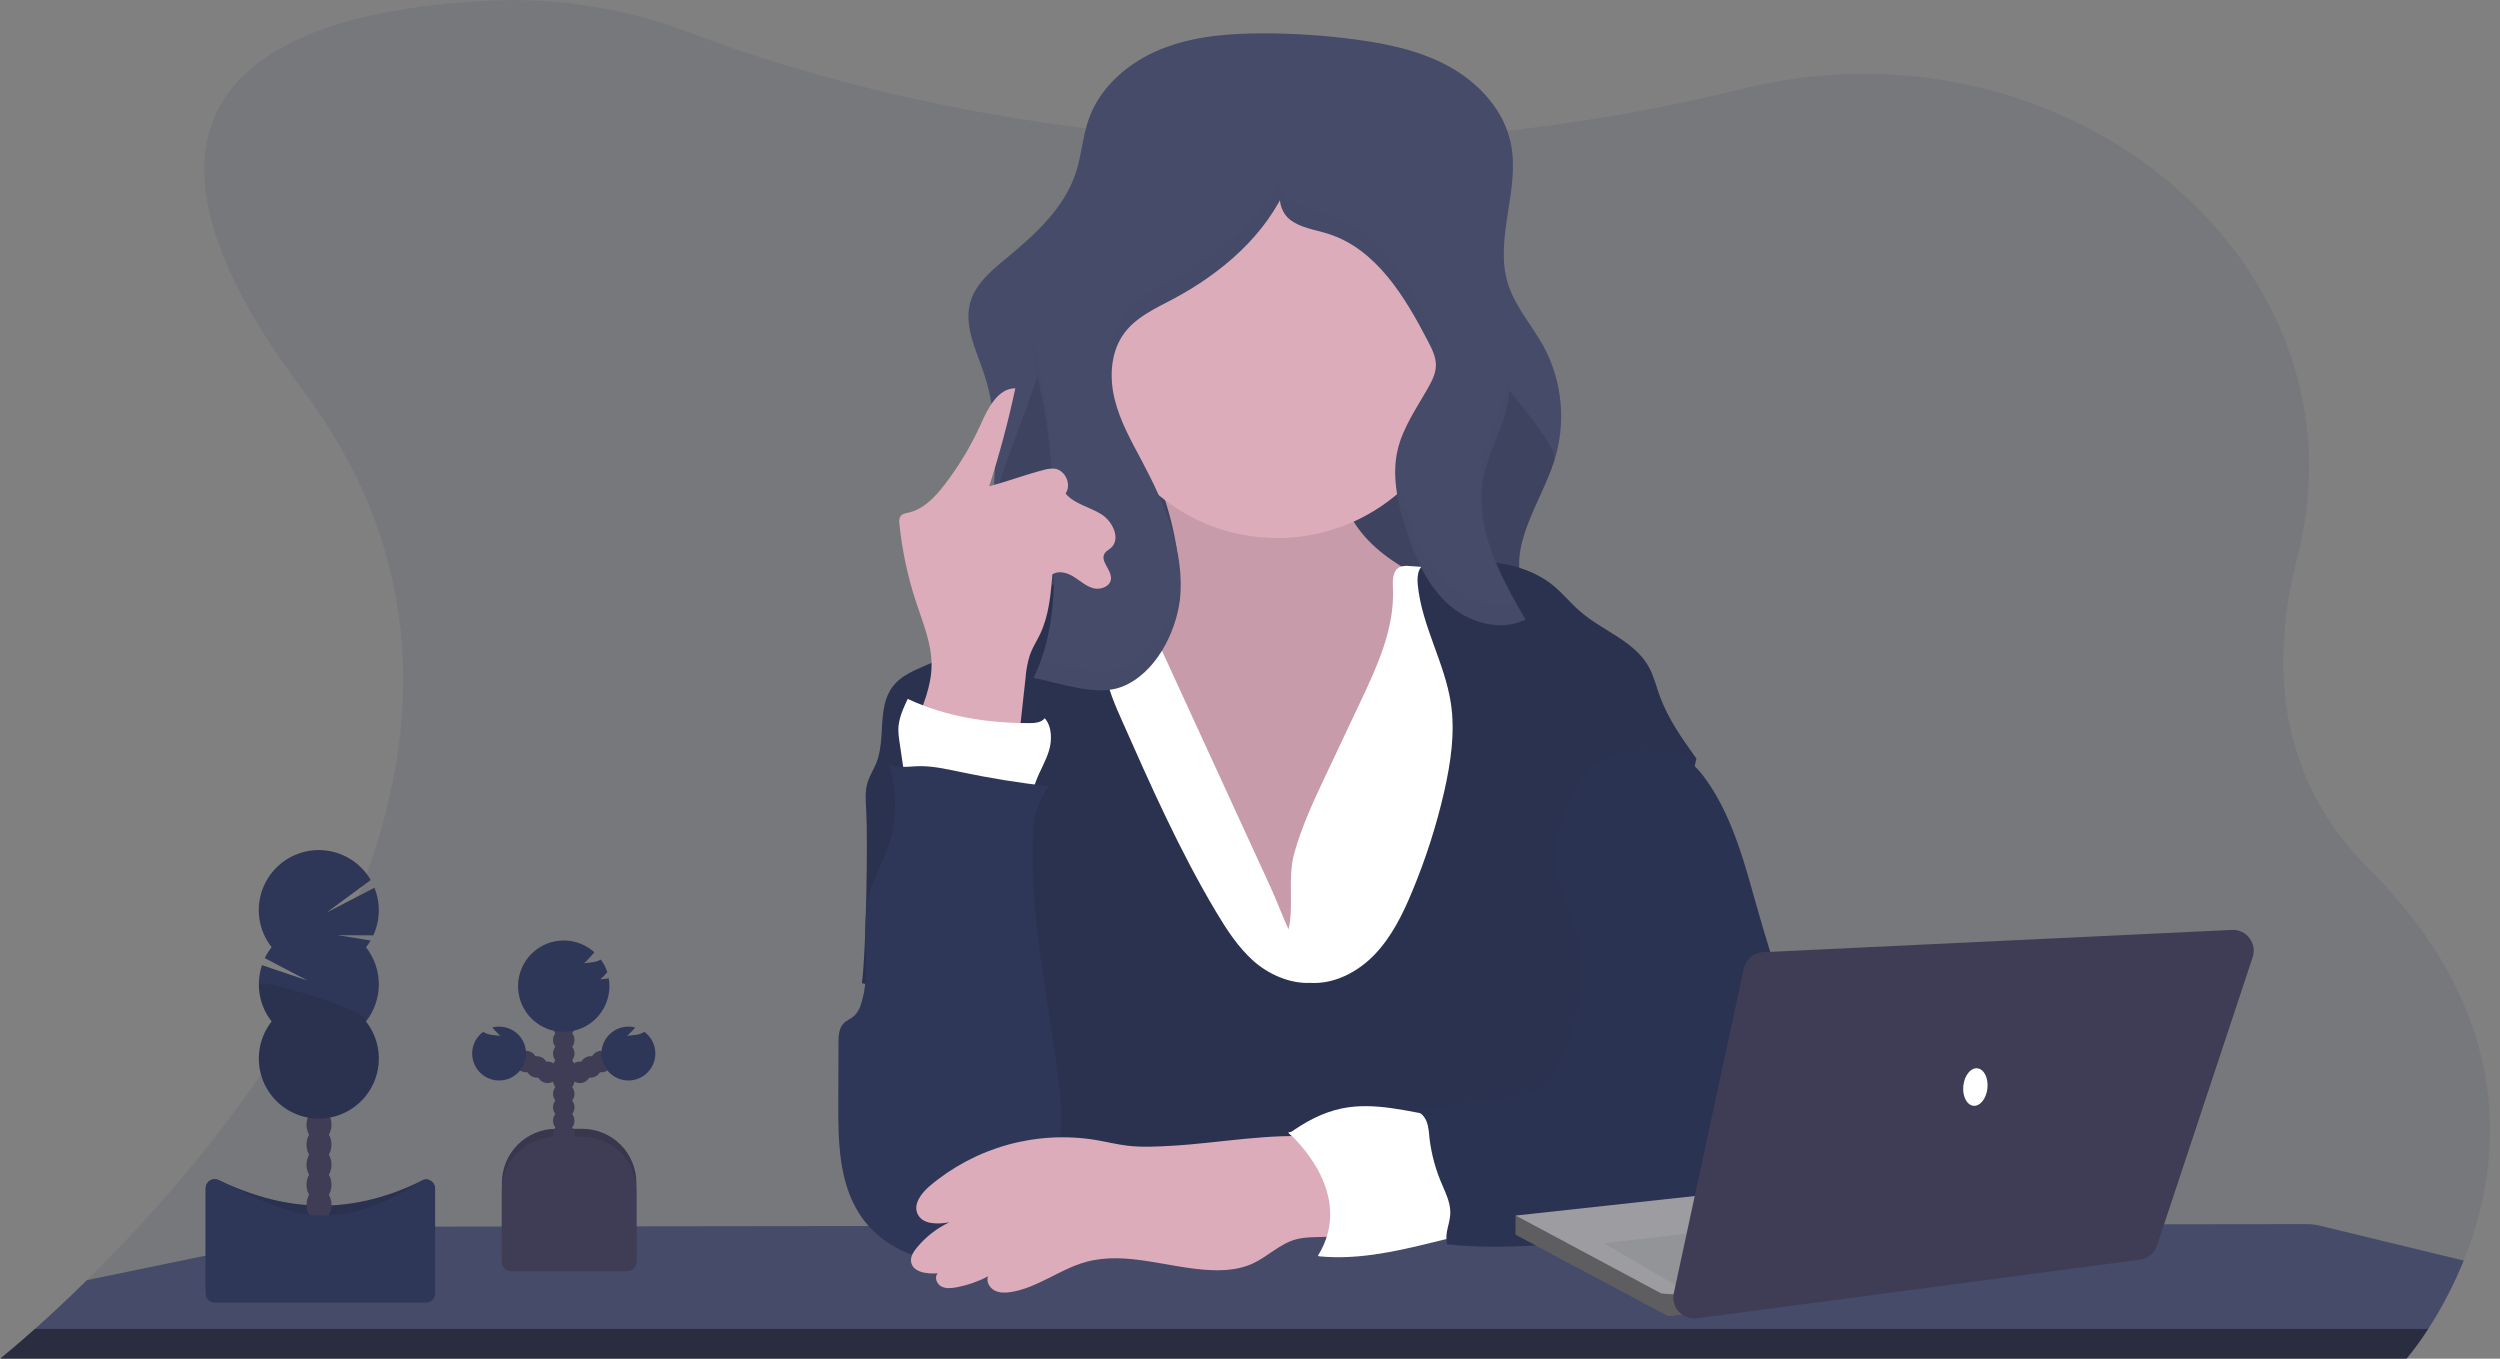 <svg width="230" height="125" viewBox="0 0 230 125" fill="none" xmlns="http://www.w3.org/2000/svg">
    <rect x="0" y="0" width="230" height="125" fill="#808080" stroke="none"/>
    <g clip-path="url(#clip0)">
        <path opacity="0.1" d="M226.659 115.978C225.77 118.172 224.675 120.277 223.39 122.265C222.787 123.213 222.126 124.122 221.41 124.988C221.403 124.997 221.396 125.005 221.388 125.012H0L0.03 124.988C0.229 124.833 1.398 123.887 3.217 122.265C4.522 121.104 6.159 119.594 7.998 117.777C23.036 102.986 51.923 67.975 27.865 35.903C5.5 6.088 29.58 0.677 45.465 0.046C51.568 -0.193 57.656 0.802 63.365 2.972C70.704 5.761 84.117 10.036 101.591 11.996C102.165 12.06 102.743 12.124 103.328 12.182C112.58 13.124 121.894 13.293 131.173 12.688V12.688C131.446 12.672 131.721 12.652 131.998 12.632C141.178 11.987 150.288 10.578 159.234 8.419C159.813 8.277 160.385 8.144 160.955 8.01C190.762 1.114 218.24 24.618 211.37 51.18C208.83 61.005 209.475 71.477 217.944 79.95C231.808 93.779 230.129 107.398 226.659 115.978Z" fill="#2F3759"/>
        <path d="M226.659 115.974C225.77 118.168 224.675 120.273 223.39 122.261C222.787 123.209 222.126 124.118 221.41 124.984H0.03C0.229 124.829 1.398 123.882 3.217 122.261C4.522 121.1 6.159 119.59 7.998 117.773L31.331 112.952C31.633 112.89 31.94 112.858 32.247 112.858L57.122 112.823H57.148L69.469 112.807H69.497L79.896 112.795H86.703H93.675L122.245 112.755H122.291H124.504H128.392H133.247H134.538L139.444 112.699H141.066L155.337 112.679H159.895H162.086L178.57 112.657H183.479L199.093 112.635L212.272 112.619C212.639 112.62 213.005 112.663 213.362 112.749L226.659 115.974Z" fill="#454B69"/>
        <path opacity="0.4" d="M3.217 122.261H223.39C222.787 123.209 222.126 124.118 221.41 124.984H0.03C0.225 124.819 1.394 123.872 3.217 122.261Z" fill="black"/>
        <path d="M146.062 60.308L145.62 60.393L125.627 64.234C119.821 65.35 113.93 66.471 108.032 66.043C103.759 65.732 99.766 64.465 95.661 63.354C93.34 62.724 90.88 62.473 90.093 59.876C89.007 56.29 90.774 50.981 91.191 47.347C91.589 43.782 91.824 40.126 91.115 36.602C90.957 35.81 90.75 35.029 90.493 34.264C89.782 32.154 88.665 29.961 89.268 27.819C89.744 26.12 91.197 24.907 92.555 23.783C95.217 21.592 97.934 19.136 98.99 15.851C99.507 14.257 99.605 12.542 100.163 10.96C101.221 7.952 103.878 5.703 106.834 4.512C109.791 3.321 113.042 3.068 116.231 3.068C119.047 3.068 121.86 3.255 124.651 3.628C127.695 4.026 130.767 4.681 133.442 6.191C136.118 7.701 138.373 10.175 138.996 13.191C139.879 17.456 137.428 21.998 138.743 26.14C139.405 28.233 140.934 29.925 141.996 31.841C142.862 33.444 143.396 35.205 143.567 37.019C143.739 38.833 143.543 40.662 142.992 42.399C141.721 46.337 138.61 50.322 140.203 54.14C141.217 56.569 143.807 57.865 145.612 59.79C145.773 59.962 145.923 60.135 146.062 60.308Z" fill="#454B69"/>
        <path opacity="0.1" d="M145.62 59.806V60.393L125.628 64.234C119.821 65.35 113.93 66.471 108.032 66.043C103.759 65.732 99.767 64.465 95.661 63.354C93.34 62.724 90.88 62.473 90.093 59.876C89.007 56.29 90.774 50.981 91.191 47.347C91.589 43.782 97.723 30.763 97.014 27.239L133.668 28.833C133.915 30.779 143.602 40.548 142.998 42.415C141.727 46.353 138.616 50.337 140.21 54.156C141.225 56.585 143.815 57.881 145.62 59.806Z" fill="black"/>
        <path d="M108.169 49.949C108.386 51.182 108.502 52.539 107.872 53.614C107.034 55.057 105.205 55.517 103.569 55.843L97.892 56.979C97.506 57.057 97.095 57.144 96.806 57.409C96.466 57.714 96.35 58.196 96.3 58.65C96.071 60.706 96.798 62.732 97.462 64.69C98.802 68.656 99.928 72.706 101.623 76.533C103.318 80.36 105.645 84.013 108.966 86.571C112.287 89.129 116.681 90.492 120.747 89.492C124.289 88.621 127.193 86.121 129.697 83.469C131.763 81.278 133.695 78.888 134.697 76.045C135.389 74.093 135.614 72.013 135.831 69.953C136.167 66.795 136.503 63.637 136.839 60.479C136.996 58.997 137.1 57.33 136.138 56.192C135.715 55.692 135.142 55.359 134.556 55.051C132.377 53.893 130.082 52.937 128.054 51.543C126.026 50.148 124.227 48.228 123.612 45.845C123.243 44.415 123.309 42.857 122.681 41.525C121.98 40.031 120.49 39.019 118.896 38.574C117.303 38.13 115.621 38.19 113.98 38.375C112.339 38.56 106.012 39.035 105.332 40.885C104.968 41.881 106.48 44.019 106.838 44.999C107.429 46.606 107.874 48.263 108.169 49.949Z" fill="#DDACBB"/>
        <path opacity="0.1" d="M108.169 49.949C108.386 51.182 108.502 52.539 107.872 53.614C107.034 55.057 105.205 55.517 103.569 55.843L97.892 56.979C97.506 57.057 97.095 57.144 96.806 57.409C96.466 57.714 96.35 58.196 96.3 58.65C96.071 60.706 96.798 62.732 97.462 64.69C98.802 68.656 99.928 72.706 101.623 76.533C103.318 80.36 105.645 84.013 108.966 86.571C112.287 89.129 116.681 90.492 120.747 89.492C124.289 88.621 127.193 86.121 129.697 83.469C131.763 81.278 133.695 78.888 134.697 76.045C135.389 74.093 135.614 72.013 135.831 69.953C136.167 66.795 136.503 63.637 136.839 60.479C136.996 58.997 137.1 57.33 136.138 56.192C135.715 55.692 135.142 55.359 134.556 55.051C132.377 53.893 130.082 52.937 128.054 51.543C126.026 50.148 124.227 48.228 123.612 45.845C123.243 44.415 123.309 42.857 122.681 41.525C121.98 40.031 120.49 39.019 118.896 38.574C117.303 38.13 115.621 38.19 113.98 38.375C112.339 38.56 106.012 39.035 105.332 40.885C104.968 41.881 106.48 44.019 106.838 44.999C107.429 46.606 107.874 48.263 108.169 49.949Z" fill="black"/>
        <path d="M121.833 71.611L125.161 64.563C126.721 61.26 128.315 57.79 128.15 54.142C128.118 53.417 128.11 52.511 128.747 52.182C129.024 52.069 129.325 52.031 129.622 52.071C133.126 52.25 136.584 52.949 139.883 54.146C140.522 54.377 141.178 54.644 141.626 55.154C142.074 55.664 142.255 56.349 142.409 57.007C142.931 59.23 143.313 61.483 143.55 63.754C144.148 69.376 143.851 75.047 143.55 80.687L142.666 97.904C142.671 98.148 142.621 98.391 142.52 98.613C142.301 99.012 141.807 99.145 141.363 99.221C139.652 99.514 137.903 99.454 136.17 99.388C123.978 98.926 111.723 98.217 99.611 99.695C99.666 97.903 99.637 96.111 99.526 94.316C99.046 86.569 97.037 79.011 95.065 71.505C93.916 67.123 92.802 62.342 94.653 58.212C94.925 57.56 95.316 56.964 95.806 56.455C96.593 55.684 97.667 55.278 98.731 54.987C100.566 54.488 102.466 54.273 104.366 54.349L116.926 81.695C117.5 82.946 117.972 84.262 118.544 85.497C119.058 83.364 118.44 80.864 119.058 78.551C119.723 76.151 120.771 73.854 121.833 71.611Z" fill="white"/>
        <path d="M120.52 90.426C122.767 90.567 124.95 89.416 126.496 87.788C128.042 86.161 129.062 84.097 129.924 82.011C131.164 79.038 132.15 75.965 132.87 72.826C133.468 70.156 133.892 67.394 133.48 64.688C132.91 60.953 130.797 57.559 130.436 53.798C130.374 53.14 130.414 52.371 130.942 51.975C131.269 51.73 131.699 51.696 132.106 51.672C135.863 51.449 139.99 51.491 142.901 53.875C143.787 54.6 144.506 55.507 145.373 56.254C147.436 58.047 150.353 58.959 151.678 61.34C152.14 62.168 152.361 63.107 152.684 63.999C153.445 66.111 154.761 67.967 156.07 69.794C154.801 75.149 153.343 80.507 152.074 85.862C151.331 89.003 150.582 92.157 149.415 95.165C148.65 97.137 147.687 99.149 147.923 101.261C148.016 102.091 148.293 102.886 148.534 103.687C149.379 106.498 149.775 109.424 149.707 112.358L92.866 112.498C95.589 108.593 96.388 103.804 96.111 99.053C95.977 96.776 95.463 94.486 94.318 92.515C92.513 89.428 89.338 87.416 86.208 85.693C84.017 84.497 81.665 91.222 79.296 90.452C79.678 87.746 79.854 77.304 79.694 74.581C79.642 73.688 79.563 72.772 79.838 71.919C80.025 71.336 80.37 70.814 80.603 70.246C81.537 67.973 80.647 65.067 82.156 63.133C83.2 61.788 85.031 61.405 86.519 60.577C88.047 59.724 89.228 58.385 90.559 57.242C93.17 55.025 96.361 53.6 99.754 53.136C100.744 54.698 101.346 56.474 101.509 58.316C101.611 59.473 101.537 60.646 101.699 61.798C101.92 63.358 102.565 64.822 103.205 66.264C105.868 72.278 108.541 78.31 111.916 83.957C112.87 85.551 113.908 87.145 115.291 88.386C116.673 89.627 118.663 90.513 120.52 90.426Z" fill="#2F3759"/>
        <path opacity="0.1" d="M120.52 90.426C122.767 90.567 124.95 89.416 126.496 87.788C128.042 86.161 129.062 84.097 129.924 82.011C131.164 79.038 132.15 75.965 132.87 72.826C133.468 70.156 133.892 67.394 133.48 64.688C132.91 60.953 130.797 57.559 130.436 53.798C130.374 53.14 130.414 52.371 130.942 51.975C131.269 51.73 131.699 51.696 132.106 51.672C135.863 51.449 139.99 51.491 142.901 53.875C143.787 54.6 144.506 55.507 145.373 56.254C147.436 58.047 150.353 58.959 151.678 61.34C152.14 62.168 152.361 63.107 152.684 63.999C153.445 66.111 154.761 67.967 156.07 69.794C154.801 75.149 153.343 80.507 152.074 85.862C151.331 89.003 150.582 92.157 149.415 95.165C148.65 97.137 147.687 99.149 147.923 101.261C148.016 102.091 148.293 102.886 148.534 103.687C149.379 106.498 149.775 109.424 149.707 112.358L92.866 112.498C95.589 108.593 96.388 103.804 96.111 99.053C95.977 96.776 95.463 94.486 94.318 92.515C92.513 89.428 89.338 87.416 86.208 85.693C84.017 84.497 81.665 91.222 79.296 90.452C79.678 87.746 79.854 77.304 79.694 74.581C79.642 73.688 79.563 72.772 79.838 71.919C80.025 71.336 80.37 70.814 80.603 70.246C81.537 67.973 80.647 65.067 82.156 63.133C83.2 61.788 85.031 61.405 86.519 60.577C88.047 59.724 89.228 58.385 90.559 57.242C93.17 55.025 96.361 53.6 99.754 53.136C100.744 54.698 101.346 56.474 101.509 58.316C101.611 59.473 101.537 60.646 101.699 61.798C101.92 63.358 102.565 64.822 103.205 66.264C105.868 72.278 108.541 78.31 111.916 83.957C112.87 85.551 113.908 87.145 115.291 88.386C116.673 89.627 118.663 90.513 120.52 90.426Z" fill="black"/>
        <path d="M117.514 49.497C126.945 49.497 134.59 41.852 134.59 32.421C134.59 22.99 126.945 15.345 117.514 15.345C108.083 15.345 100.438 22.99 100.438 32.421C100.438 41.852 108.083 49.497 117.514 49.497Z" fill="#DDACBB"/>
        <path d="M108.553 55.176C109.021 50.758 107.185 46.435 105.105 42.509C104.109 40.632 103.041 38.762 102.541 36.7C102.041 34.638 102.185 32.303 103.464 30.608C104.551 29.166 106.276 28.387 107.872 27.54C112.376 25.15 116.494 21.636 118.474 16.936C117.354 17.546 117.645 19.365 118.633 20.168C119.621 20.971 120.968 21.126 122.183 21.508C126.613 22.903 129.271 27.321 131.402 31.449C131.751 32.122 132.106 32.833 132.102 33.592C132.098 34.351 131.751 35.025 131.388 35.67C130.337 37.542 129.05 39.341 128.572 41.435C128.024 43.825 128.601 46.339 129.352 48.684C130.149 51.178 131.207 53.692 133.119 55.481C135.032 57.27 137.998 58.158 140.351 57.003C138.002 52.965 135.57 48.453 136.486 43.875C136.928 41.684 138.118 39.692 138.624 37.513C139.588 33.355 137.982 29.078 136.406 25.11L131.697 13.267C130.978 11.456 130.159 9.524 128.51 8.498C127.394 7.807 126.044 7.628 124.737 7.502C120.53 7.128 116.171 7.251 112.255 8.817C105.119 11.668 100.645 18.695 97.095 25.512C96.031 27.554 94.981 29.724 95.025 32.026C95.049 33.289 95.402 34.519 95.689 35.75C96.856 40.762 96.92 45.955 96.98 51.1C97.025 55.049 96.82 58.77 95.093 62.366C97.46 62.836 100.892 64.105 103.235 63.176C106.288 61.969 108.169 58.25 108.553 55.176Z" fill="#454B69"/>
        <g opacity="0.1">
            <path opacity="0.1" d="M96.97 51.017C96.978 50.455 96.978 49.888 96.97 49.316C96.91 44.17 96.846 38.977 95.679 33.965C95.418 32.989 95.215 32 95.069 31C95.028 31.343 95.01 31.689 95.016 32.034C95.039 33.297 95.392 34.526 95.679 35.758C96.84 40.74 96.912 45.901 96.97 51.017Z" fill="black"/>
            <path opacity="0.1" d="M138.624 37.513C138.885 36.349 138.973 35.152 138.883 33.963C138.844 34.554 138.757 35.142 138.624 35.72C138.118 37.911 136.929 39.885 136.486 42.082C136.296 43.051 136.242 44.043 136.327 45.027C136.359 44.64 136.412 44.256 136.486 43.875C136.929 41.678 138.118 39.696 138.624 37.513Z" fill="black"/>
            <path opacity="0.1" d="M131.947 32.678C132.044 32.395 132.096 32.098 132.102 31.799C132.102 31.04 131.751 30.329 131.403 29.656C129.271 25.528 126.622 21.114 122.183 19.715C120.968 19.333 119.624 19.178 118.634 18.375C118.379 18.155 118.17 17.887 118.021 17.586C117.871 17.285 117.783 16.957 117.761 16.622C115.602 20.586 111.892 23.618 107.873 25.747C106.279 26.594 104.552 27.373 103.464 28.815C102.442 30.17 102.145 31.933 102.323 33.638C102.423 32.544 102.817 31.497 103.464 30.608C104.552 29.166 106.277 28.387 107.873 27.54C111.892 25.411 115.602 22.379 117.761 18.415C117.783 18.75 117.871 19.078 118.021 19.379C118.17 19.68 118.379 19.948 118.634 20.168C119.63 20.965 120.968 21.126 122.183 21.508C126.614 22.903 129.271 27.321 131.403 31.449C131.619 31.842 131.801 32.253 131.947 32.678V32.678Z" fill="black"/>
            <path opacity="0.1" d="M133.12 53.688C131.207 51.895 130.154 49.385 129.353 46.891C128.872 45.49 128.551 44.039 128.397 42.566C128.211 44.612 128.719 46.706 129.353 48.684C130.15 51.178 131.207 53.692 133.12 55.481C135.032 57.27 137.998 58.158 140.351 57.003C140.068 56.519 139.787 56.027 139.508 55.531C137.323 56.146 134.813 55.27 133.12 53.688Z" fill="black"/>
            <path opacity="0.1" d="M108.553 53.383C108.169 56.457 106.288 60.176 103.226 61.391C101.101 62.234 98.075 61.266 95.766 60.73C95.568 61.289 95.34 61.838 95.085 62.373C97.451 62.844 100.884 64.113 103.226 63.184C106.288 61.969 108.169 58.25 108.553 55.176C108.632 54.407 108.647 53.633 108.597 52.861C108.585 53.035 108.567 53.21 108.553 53.383Z" fill="black"/>
        </g>
        <path d="M132.691 102.775C129.614 102.286 126.49 101.344 123.438 101.978C121.669 102.344 120.052 103.225 118.582 104.289C119.39 104.936 120.335 105.514 120.849 106.414C121.168 107.037 121.407 107.698 121.562 108.38C121.884 109.575 122.209 110.795 122.259 112.038C122.309 113.281 122.06 114.575 121.319 115.578C125.199 115.96 128.96 115.004 132.745 114.07C133.178 113.994 133.59 113.827 133.954 113.581C134.552 113.111 134.727 112.275 134.731 111.512C134.731 110.149 134.349 108.82 133.96 107.514C133.498 105.946 133.155 104.332 132.691 102.775Z" fill="white"/>
        <path d="M153.472 69.174C155 69.374 156.185 70.607 157.058 71.874C159.506 75.4 160.562 79.675 161.737 83.804C163.198 88.94 164.916 93.994 166.891 98.968C167.316 100.116 167.833 101.229 168.437 102.294C168.929 103.117 169.526 103.908 169.743 104.842C170.269 107.101 168.407 109.225 166.464 110.484C165.429 111.182 164.299 111.726 163.108 112.101C161.948 112.448 160.739 112.579 159.538 112.711L148.48 113.906C143.39 114.46 138.255 115.014 133.163 114.48C132.842 113.364 133.472 112.575 133.426 111.414C133.394 110.583 133.028 109.811 132.701 109.046C132.099 107.683 131.7 106.239 131.52 104.761C131.462 104.217 131.442 103.659 131.235 103.153C131.028 102.647 130.583 102.193 130.04 102.157C133.028 101.86 135.297 101.296 138.285 100.998C139.394 100.886 140.548 100.761 141.494 100.171C142.667 99.44 143.325 98.121 143.847 96.842C145.139 93.675 145.972 90.185 145.293 86.83C144.735 84.079 143.179 81.517 143.187 78.71C143.187 77.039 143.757 75.419 144.43 73.89C145.143 72.272 146.074 70.619 147.639 69.798C149.205 68.977 151.705 68.935 153.472 69.174Z" fill="#2F3759"/>
        <path opacity="0.08" d="M153.472 69.174C155 69.374 156.185 70.607 157.058 71.874C159.506 75.4 160.562 79.675 161.737 83.804C163.198 88.94 164.916 93.994 166.891 98.968C167.316 100.116 167.833 101.229 168.437 102.294C168.929 103.117 169.526 103.908 169.743 104.842C170.269 107.101 168.407 109.225 166.464 110.484C165.429 111.182 164.299 111.726 163.108 112.101C161.948 112.448 160.739 112.579 159.538 112.711L148.48 113.906C143.39 114.46 138.255 115.014 133.163 114.48C132.842 113.364 133.472 112.575 133.426 111.414C133.394 110.583 133.028 109.811 132.701 109.046C132.099 107.683 131.7 106.239 131.52 104.761C131.462 104.217 131.442 103.659 131.235 103.153C131.028 102.647 130.583 102.193 130.04 102.157C133.028 101.86 135.297 101.296 138.285 100.998C139.394 100.886 140.548 100.761 141.494 100.171C142.667 99.44 143.325 98.121 143.847 96.842C145.139 93.675 145.972 90.185 145.293 86.83C144.735 84.079 143.179 81.517 143.187 78.71C143.187 77.039 143.757 75.419 144.43 73.89C145.143 72.272 146.074 70.619 147.639 69.798C149.205 68.977 151.705 68.935 153.472 69.174Z" fill="black"/>
        <path d="M84.226 66.587C84.949 64.87 85.684 63.097 85.704 61.234C85.726 59.22 84.907 57.308 84.282 55.395C83.508 53.056 82.993 50.638 82.746 48.186C82.695 47.951 82.73 47.706 82.846 47.495C83.011 47.262 83.33 47.214 83.611 47.152C84.989 46.837 86.031 45.724 86.892 44.602C88.227 42.87 89.354 40.987 90.25 38.993C90.91 37.525 91.802 35.734 93.412 35.72C92.764 38.763 91.96 41.772 91.005 44.734C92.689 44.303 94.288 43.678 95.971 43.248C96.301 43.144 96.646 43.098 96.991 43.112C97.999 43.218 98.617 44.582 98.031 45.409C98.854 46.373 100.222 46.632 101.298 47.294C102.374 47.955 103.147 49.592 102.191 50.423C102.003 50.584 101.766 50.698 101.631 50.905C101.169 51.618 102.3 52.437 102.207 53.282C102.131 53.973 101.244 54.296 100.573 54.112C99.902 53.929 99.378 53.427 98.78 53.059C98.183 52.69 97.402 52.461 96.822 52.843C96.667 54.718 96.499 56.628 95.689 58.336C95.392 58.959 95.011 59.543 94.772 60.19C94.543 60.896 94.402 61.627 94.35 62.367L93.627 68.979C90.177 69.671 87.083 68.637 84.226 66.587Z" fill="#DDACBB"/>
        <path d="M83.383 72.513L82.748 68.212C82.687 67.862 82.653 67.508 82.647 67.153C82.647 66.156 83.085 65.206 83.509 64.3C87.025 65.941 90.826 66.525 94.704 66.527C95.216 66.527 95.8 66.479 96.119 66.079C96.778 66.838 96.798 68.059 96.517 69.023C96.236 69.987 95.697 70.856 95.338 71.796C95.157 72.272 95.009 72.792 94.663 73.159C94.125 73.738 93.252 73.838 92.459 73.834C91.625 73.829 90.793 73.749 89.973 73.597C87.85 73.202 85.507 72.133 83.383 72.513Z" fill="white"/>
        <path d="M96.498 72.338C93.768 72.027 91.057 71.589 88.364 71.023C87.043 70.746 85.71 70.437 84.364 70.491C83.487 70.527 82.545 70.702 81.774 70.268C82.525 72.824 82.571 75.517 81.673 78.025C81.141 79.519 80.33 80.912 79.939 82.45C79.127 85.667 80.242 89.175 79.226 92.334C79.119 92.747 78.908 93.126 78.613 93.434C78.302 93.719 77.878 93.866 77.591 94.175C77.169 94.629 77.143 95.312 77.141 95.932L77.123 101.42C77.111 104.914 77.157 108.619 79.001 111.579C81.105 114.966 85.533 116.721 89.388 115.691C90.413 115.429 91.373 114.959 92.209 114.311C93.547 113.247 94.4 111.709 95.235 110.211C96.231 108.418 97.227 106.585 97.547 104.567C97.774 103.139 97.647 101.681 97.484 100.245C96.583 92.276 94.629 84.376 95.049 76.378C95.112 74.916 95.617 73.507 96.498 72.338V72.338Z" fill="#2F3759"/>
        <path d="M107.904 105.406C106.52 105.486 105.125 105.565 103.747 105.406C102.751 105.287 101.779 105.042 100.79 104.874C98.092 104.438 95.331 104.592 92.698 105.323C90.064 106.055 87.62 107.348 85.533 109.113C84.768 109.767 83.995 110.769 84.418 111.683C84.872 112.667 86.26 112.639 87.33 112.456C86.175 113.007 85.156 113.805 84.342 114.793C84.043 115.157 83.76 115.59 83.818 116.062C83.94 117.048 85.278 117.227 86.268 117.141C85.946 117.488 86.163 118.102 86.573 118.337C86.984 118.572 87.493 118.524 87.958 118.438C88.984 118.25 89.975 117.907 90.898 117.42C90.711 117.908 91.035 118.48 91.496 118.723C91.956 118.966 92.516 118.948 93.031 118.864C95.466 118.466 97.498 116.773 99.872 116.107C103.669 115.046 107.641 116.739 111.587 116.858C112.823 116.896 114.089 116.771 115.215 116.261C116.596 115.633 117.709 114.456 119.167 114.038C120.787 113.576 122.645 114.107 124.127 113.309C125.205 112.729 124.233 108.261 123.958 107.4C123.454 105.826 122.948 104.783 121.269 104.623C117.02 104.207 112.185 105.159 107.904 105.406Z" fill="#DDACBB"/>
        <path d="M118.504 104.187C118.504 104.187 124.936 109.631 121.225 115.572L128.396 113.095V107.898C128.396 107.651 125.673 103.94 125.673 103.94L122.456 103.444L118.504 104.187Z" fill="white"/>
        <path d="M51.154 103.85H53.566C54.887 103.85 56.154 104.375 57.088 105.309C58.022 106.243 58.547 107.51 58.547 108.83V116.223H46.174V108.83C46.174 108.176 46.303 107.529 46.553 106.925C46.803 106.32 47.17 105.771 47.633 105.309C48.095 104.846 48.644 104.48 49.248 104.229C49.852 103.979 50.5 103.85 51.154 103.85Z" fill="#3F3D56"/>
        <path opacity="0.1" d="M51.154 103.85H53.566C54.887 103.85 56.154 104.375 57.088 105.309C58.022 106.243 58.547 107.51 58.547 108.83V116.223H46.174V108.83C46.174 108.176 46.303 107.529 46.553 106.925C46.803 106.32 47.17 105.771 47.633 105.309C48.095 104.846 48.644 104.48 49.248 104.229C49.852 103.979 50.5 103.85 51.154 103.85Z" fill="black"/>
        <path d="M51.865 106.571C52.412 106.571 52.855 106.128 52.855 105.581C52.855 105.035 52.412 104.591 51.865 104.591C51.318 104.591 50.875 105.035 50.875 105.581C50.875 106.128 51.318 106.571 51.865 106.571Z" fill="#3F3D56"/>
        <path d="M51.865 105.334C52.412 105.334 52.855 104.891 52.855 104.344C52.855 103.798 52.412 103.354 51.865 103.354C51.318 103.354 50.875 103.798 50.875 104.344C50.875 104.891 51.318 105.334 51.865 105.334Z" fill="#3F3D56"/>
        <path d="M51.865 104.097C52.412 104.097 52.855 103.654 52.855 103.107C52.855 102.56 52.412 102.117 51.865 102.117C51.318 102.117 50.875 102.56 50.875 103.107C50.875 103.654 51.318 104.097 51.865 104.097Z" fill="#3F3D56"/>
        <path d="M51.865 102.86C52.412 102.86 52.855 102.417 52.855 101.87C52.855 101.323 52.412 100.88 51.865 100.88C51.318 100.88 50.875 101.323 50.875 101.87C50.875 102.417 51.318 102.86 51.865 102.86Z" fill="#3F3D56"/>
        <path d="M51.865 101.623C52.412 101.623 52.855 101.18 52.855 100.633C52.855 100.086 52.412 99.643 51.865 99.643C51.318 99.643 50.875 100.086 50.875 100.633C50.875 101.18 51.318 101.623 51.865 101.623Z" fill="#3F3D56"/>
        <path d="M51.865 100.386C52.412 100.386 52.855 99.943 52.855 99.396C52.855 98.849 52.412 98.406 51.865 98.406C51.318 98.406 50.875 98.849 50.875 99.396C50.875 99.943 51.318 100.386 51.865 100.386Z" fill="#3F3D56"/>
        <path d="M51.865 99.147C52.412 99.147 52.855 98.704 52.855 98.157C52.855 97.61 52.412 97.167 51.865 97.167C51.318 97.167 50.875 97.61 50.875 98.157C50.875 98.704 51.318 99.147 51.865 99.147Z" fill="#3F3D56"/>
        <path d="M53.351 99.643C53.898 99.643 54.341 99.2 54.341 98.653C54.341 98.106 53.898 97.663 53.351 97.663C52.805 97.663 52.361 98.106 52.361 98.653C52.361 99.2 52.805 99.643 53.351 99.643Z" fill="#3F3D56"/>
        <path d="M54.342 99.147C54.888 99.147 55.332 98.704 55.332 98.157C55.332 97.61 54.888 97.167 54.342 97.167C53.795 97.167 53.352 97.61 53.352 98.157C53.352 98.704 53.795 99.147 54.342 99.147Z" fill="#3F3D56"/>
        <path d="M55.332 98.653C55.879 98.653 56.322 98.21 56.322 97.663C56.322 97.116 55.879 96.673 55.332 96.673C54.785 96.673 54.342 97.116 54.342 97.663C54.342 98.21 54.785 98.653 55.332 98.653Z" fill="#3F3D56"/>
        <path d="M51.865 97.91C52.412 97.91 52.855 97.467 52.855 96.92C52.855 96.373 52.412 95.93 51.865 95.93C51.318 95.93 50.875 96.373 50.875 96.92C50.875 97.467 51.318 97.91 51.865 97.91Z" fill="#3F3D56"/>
        <path d="M51.865 96.673C52.412 96.673 52.855 96.23 52.855 95.683C52.855 95.136 52.412 94.693 51.865 94.693C51.318 94.693 50.875 95.136 50.875 95.683C50.875 96.23 51.318 96.673 51.865 96.673Z" fill="#3F3D56"/>
        <path d="M51.865 95.436C52.412 95.436 52.855 94.993 52.855 94.446C52.855 93.899 52.412 93.456 51.865 93.456C51.318 93.456 50.875 93.899 50.875 94.446C50.875 94.993 51.318 95.436 51.865 95.436Z" fill="#3F3D56"/>
        <path d="M51.865 94.199C52.412 94.199 52.855 93.755 52.855 93.209C52.855 92.662 52.412 92.219 51.865 92.219C51.318 92.219 50.875 92.662 50.875 93.209C50.875 93.755 51.318 94.199 51.865 94.199Z" fill="#3F3D56"/>
        <path d="M55.977 90.015C55.73 90.051 55.483 90.077 55.236 90.093C55.466 89.893 55.679 89.674 55.873 89.44C55.736 89.024 55.535 88.632 55.276 88.278C55.03 88.416 54.759 88.502 54.479 88.529C54.234 88.565 53.987 88.591 53.74 88.609C54.065 88.344 54.367 87.946 54.686 87.613C53.972 86.966 53.057 86.584 52.095 86.531C51.133 86.477 50.181 86.757 49.4 87.322C48.619 87.886 48.056 88.702 47.805 89.633C47.554 90.563 47.631 91.552 48.022 92.433C48.413 93.314 49.095 94.034 49.953 94.472C50.812 94.909 51.795 95.039 52.737 94.839C53.68 94.638 54.525 94.12 55.132 93.371C55.738 92.621 56.068 91.686 56.067 90.723C56.067 90.48 56.045 90.238 56.003 89.999L55.977 90.015Z" fill="#2F3759"/>
        <path d="M59.278 94.934C59.026 95.089 58.74 95.184 58.445 95.211C58.2 95.246 57.953 95.274 57.706 95.29C57.969 95.055 58.214 94.8 58.439 94.529C57.842 94.374 57.209 94.446 56.663 94.733C56.116 95.02 55.697 95.5 55.486 96.079C55.275 96.659 55.287 97.296 55.521 97.867C55.755 98.438 56.194 98.901 56.751 99.166C57.308 99.43 57.944 99.478 58.534 99.299C59.124 99.119 59.627 98.726 59.943 98.197C60.258 97.667 60.365 97.038 60.242 96.434C60.12 95.829 59.776 95.292 59.278 94.928V94.934Z" fill="#2F3759"/>
        <path d="M50.381 99.643C50.928 99.643 51.371 99.2 51.371 98.653C51.371 98.106 50.928 97.663 50.381 97.663C49.834 97.663 49.391 98.106 49.391 98.653C49.391 99.2 49.834 99.643 50.381 99.643Z" fill="#3F3D56"/>
        <path d="M49.391 99.147C49.938 99.147 50.382 98.704 50.382 98.157C50.382 97.61 49.938 97.167 49.391 97.167C48.845 97.167 48.401 97.61 48.401 98.157C48.401 98.704 48.845 99.147 49.391 99.147Z" fill="#3F3D56"/>
        <path d="M48.401 98.653C48.948 98.653 49.391 98.21 49.391 97.663C49.391 97.116 48.948 96.673 48.401 96.673C47.854 96.673 47.411 97.116 47.411 97.663C47.411 98.21 47.854 98.653 48.401 98.653Z" fill="#3F3D56"/>
        <path d="M44.455 94.934C44.707 95.089 44.992 95.184 45.287 95.211C45.532 95.246 45.779 95.274 46.026 95.29C45.763 95.055 45.518 94.801 45.293 94.529C45.89 94.374 46.524 94.446 47.07 94.733C47.616 95.02 48.036 95.5 48.247 96.079C48.458 96.659 48.446 97.296 48.212 97.867C47.978 98.438 47.539 98.901 46.982 99.166C46.425 99.43 45.789 99.478 45.199 99.299C44.608 99.119 44.106 98.726 43.79 98.197C43.474 97.667 43.367 97.038 43.49 96.434C43.613 95.829 43.957 95.292 44.455 94.928V94.934Z" fill="#2F3759"/>
        <path d="M51.154 104.583H53.566C54.887 104.583 56.154 105.108 57.088 106.042C58.022 106.976 58.547 108.243 58.547 109.563V116.111C58.547 116.335 58.458 116.55 58.299 116.709C58.141 116.867 57.926 116.956 57.702 116.956H47.013C46.789 116.956 46.574 116.867 46.415 116.709C46.257 116.55 46.168 116.335 46.168 116.111V109.563C46.168 108.909 46.297 108.261 46.548 107.656C46.798 107.052 47.166 106.502 47.629 106.04C48.092 105.577 48.642 105.211 49.246 104.961C49.851 104.711 50.5 104.583 51.154 104.583V104.583Z" fill="#3F3D56"/>
        <g opacity="0.1">
            <path opacity="0.1" d="M56.045 90.286C55.945 90.393 55.838 90.495 55.726 90.589C55.84 90.589 55.951 90.571 56.065 90.559C56.061 90.468 56.055 90.376 56.045 90.286Z" fill="black"/>
            <path opacity="0.1" d="M54.24 89.103C54.489 89.087 54.734 89.061 54.981 89.025C55.203 88.997 55.419 88.938 55.625 88.85C55.524 88.651 55.408 88.46 55.278 88.278C55.154 88.354 55.02 88.411 54.88 88.448C54.684 88.683 54.471 88.902 54.24 89.103Z" fill="black"/>
            <path opacity="0.1" d="M48.154 91.228C48.153 90.473 48.355 89.732 48.739 89.082C49.124 88.432 49.677 87.897 50.34 87.535C51.002 87.173 51.751 86.996 52.505 87.024C53.26 87.051 53.993 87.281 54.628 87.691L54.692 87.623C54.278 87.254 53.795 86.971 53.27 86.79C52.746 86.609 52.191 86.534 51.638 86.568C51.084 86.602 50.543 86.746 50.045 86.99C49.548 87.235 49.103 87.575 48.738 87.992C48.372 88.409 48.093 88.894 47.915 89.42C47.738 89.945 47.666 90.501 47.705 91.054C47.743 91.607 47.891 92.147 48.139 92.643C48.387 93.139 48.73 93.581 49.15 93.944C48.506 93.186 48.153 92.223 48.154 91.228Z" fill="black"/>
        </g>
        <g opacity="0.1">
            <path opacity="0.1" d="M57.706 95.784C57.953 95.769 58.2 95.743 58.445 95.707C58.74 95.679 59.026 95.584 59.278 95.428C59.557 95.634 59.791 95.896 59.962 96.198C60.134 96.5 60.24 96.835 60.274 97.181C60.283 97.094 60.288 97.007 60.288 96.92C60.29 96.533 60.2 96.151 60.028 95.805C59.854 95.459 59.602 95.158 59.292 94.928C59.039 95.083 58.754 95.178 58.459 95.205L58.26 95.231C58.09 95.429 57.905 95.614 57.706 95.784Z" fill="black"/>
            <path opacity="0.1" d="M57.806 94.94C57.888 94.941 57.971 94.947 58.053 94.958C58.182 94.82 58.31 94.673 58.439 94.529C58.073 94.432 57.689 94.419 57.317 94.494C56.946 94.568 56.596 94.727 56.296 94.958C55.995 95.189 55.752 95.486 55.585 95.826C55.418 96.167 55.331 96.541 55.331 96.92C55.331 97.004 55.331 97.085 55.343 97.167C55.405 96.556 55.691 95.991 56.146 95.579C56.601 95.168 57.192 94.94 57.806 94.94V94.94Z" fill="black"/>
        </g>
        <g opacity="0.1">
            <path opacity="0.1" d="M46.027 95.784C45.779 95.769 45.532 95.743 45.288 95.707C44.992 95.679 44.707 95.584 44.455 95.428C44.175 95.634 43.942 95.896 43.77 96.198C43.599 96.5 43.493 96.835 43.459 97.181C43.449 97.094 43.444 97.007 43.445 96.92C43.443 96.533 43.532 96.151 43.705 95.805C43.878 95.459 44.13 95.158 44.441 94.928C44.693 95.083 44.978 95.178 45.274 95.205L45.473 95.231C45.642 95.43 45.827 95.615 46.027 95.784V95.784Z" fill="black"/>
            <path opacity="0.1" d="M45.927 94.94C45.844 94.941 45.761 94.947 45.678 94.958C45.55 94.82 45.423 94.673 45.294 94.529C45.66 94.432 46.044 94.419 46.415 94.494C46.787 94.568 47.136 94.727 47.437 94.958C47.737 95.189 47.981 95.486 48.148 95.826C48.315 96.167 48.402 96.541 48.401 96.92C48.401 97.004 48.401 97.085 48.389 97.167C48.328 96.556 48.042 95.991 47.587 95.579C47.132 95.168 46.54 94.94 45.927 94.94V94.94Z" fill="black"/>
        </g>
        <path d="M39.214 119.351H19.751C19.532 119.351 19.322 119.263 19.166 119.108C19.011 118.953 18.924 118.743 18.924 118.524V109.312C18.924 109.173 18.959 109.036 19.027 108.914C19.094 108.791 19.191 108.688 19.309 108.614C19.427 108.539 19.562 108.495 19.701 108.487C19.84 108.479 19.98 108.506 20.106 108.565C25.697 111.219 31.721 112.129 38.831 108.607C38.957 108.545 39.097 108.516 39.237 108.523C39.377 108.529 39.514 108.572 39.633 108.646C39.753 108.72 39.852 108.823 39.92 108.945C39.989 109.068 40.026 109.206 40.026 109.346V118.51C40.028 118.618 40.008 118.726 39.969 118.827C39.929 118.928 39.87 119.021 39.794 119.099C39.718 119.177 39.628 119.239 39.529 119.282C39.429 119.326 39.322 119.349 39.214 119.351V119.351Z" fill="#2F3759"/>
        <path opacity="0.1" d="M39.214 119.351H19.751C19.532 119.351 19.322 119.263 19.166 119.108C19.011 118.953 18.924 118.743 18.924 118.524V109.312C18.924 109.173 18.959 109.036 19.027 108.914C19.094 108.791 19.191 108.688 19.309 108.614C19.427 108.539 19.562 108.495 19.701 108.487C19.84 108.479 19.98 108.506 20.106 108.565C25.697 111.219 31.721 112.129 38.831 108.607C38.957 108.545 39.097 108.516 39.237 108.523C39.377 108.529 39.514 108.572 39.633 108.646C39.753 108.72 39.852 108.823 39.92 108.945C39.989 109.068 40.026 109.206 40.026 109.346V118.51C40.028 118.618 40.008 118.726 39.969 118.827C39.929 118.928 39.87 119.021 39.794 119.099C39.718 119.177 39.628 119.239 39.529 119.282C39.429 119.326 39.322 119.349 39.214 119.351V119.351Z" fill="black"/>
        <path d="M29.347 112.348C29.983 112.348 30.499 111.673 30.499 110.84C30.499 110.008 29.983 109.332 29.347 109.332C28.711 109.332 28.196 110.008 28.196 110.84C28.196 111.673 28.711 112.348 29.347 112.348Z" fill="#3F3D56"/>
        <path d="M29.347 110.506C29.983 110.506 30.499 109.831 30.499 108.998C30.499 108.165 29.983 107.49 29.347 107.49C28.711 107.49 28.196 108.165 28.196 108.998C28.196 109.831 28.711 110.506 29.347 110.506Z" fill="#3F3D56"/>
        <path d="M29.347 108.661C29.983 108.661 30.499 107.986 30.499 107.153C30.499 106.32 29.983 105.645 29.347 105.645C28.711 105.645 28.196 106.32 28.196 107.153C28.196 107.986 28.711 108.661 29.347 108.661Z" fill="#3F3D56"/>
        <path d="M29.347 106.818C29.983 106.818 30.499 106.143 30.499 105.31C30.499 104.478 29.983 103.802 29.347 103.802C28.711 103.802 28.196 104.478 28.196 105.31C28.196 106.143 28.711 106.818 29.347 106.818Z" fill="#3F3D56"/>
        <path d="M29.347 104.974C29.983 104.974 30.499 104.299 30.499 103.466C30.499 102.633 29.983 101.958 29.347 101.958C28.711 101.958 28.196 102.633 28.196 103.466C28.196 104.299 28.711 104.974 29.347 104.974Z" fill="#3F3D56"/>
        <path d="M29.347 103.129C29.983 103.129 30.499 102.454 30.499 101.621C30.499 100.788 29.983 100.113 29.347 100.113C28.711 100.113 28.196 100.788 28.196 101.621C28.196 102.454 28.711 103.129 29.347 103.129Z" fill="#3F3D56"/>
        <path d="M29.347 101.287C29.983 101.287 30.499 100.611 30.499 99.778C30.499 98.946 29.983 98.27 29.347 98.27C28.711 98.27 28.196 98.946 28.196 99.778C28.196 100.611 28.711 101.287 29.347 101.287Z" fill="#3F3D56"/>
        <path d="M33.666 87.161C33.822 86.96 33.965 86.749 34.094 86.529L31.066 86.031L34.341 86.055C34.657 85.371 34.83 84.629 34.848 83.875C34.866 83.121 34.73 82.372 34.447 81.673L30.054 83.951L34.106 80.963C33.727 80.307 33.216 79.736 32.607 79.286C31.997 78.836 31.301 78.516 30.562 78.347C29.824 78.177 29.058 78.161 28.313 78.301C27.568 78.44 26.86 78.731 26.232 79.156C25.605 79.581 25.071 80.131 24.666 80.771C24.26 81.411 23.99 82.128 23.873 82.877C23.757 83.626 23.796 84.391 23.987 85.124C24.179 85.857 24.52 86.543 24.989 87.139C24.742 87.45 24.531 87.787 24.359 88.145L28.287 90.209L24.104 88.794C23.811 89.664 23.739 90.592 23.894 91.496C24.05 92.401 24.428 93.252 24.995 93.974C24.354 94.788 23.956 95.766 23.845 96.796C23.734 97.826 23.915 98.866 24.368 99.798C24.821 100.73 25.526 101.515 26.404 102.065C27.282 102.615 28.297 102.906 29.333 102.906C30.369 102.906 31.384 102.615 32.262 102.065C33.14 101.515 33.846 100.73 34.299 99.798C34.751 98.866 34.932 97.826 34.822 96.796C34.711 95.766 34.312 94.788 33.672 93.974C34.437 93.001 34.853 91.799 34.853 90.561C34.853 89.323 34.437 88.122 33.672 87.149L33.666 87.161Z" fill="#2F3759"/>
        <path opacity="0.1" d="M23.803 90.573C23.801 91.811 24.218 93.014 24.985 93.986C24.344 94.8 23.946 95.778 23.835 96.808C23.724 97.838 23.905 98.878 24.358 99.81C24.811 100.742 25.516 101.527 26.394 102.077C27.272 102.627 28.287 102.918 29.323 102.918C30.359 102.918 31.374 102.627 32.252 102.077C33.13 101.527 33.836 100.742 34.288 99.81C34.741 98.878 34.922 97.838 34.812 96.808C34.701 95.778 34.302 94.8 33.662 93.986C34.401 93.047 23.803 89.954 23.803 90.573Z" fill="black"/>
        <path d="M39.214 119.839H19.751C19.532 119.839 19.322 119.751 19.166 119.596C19.011 119.441 18.924 119.231 18.924 119.012V109.312C18.924 109.173 18.959 109.036 19.027 108.914C19.094 108.791 19.191 108.688 19.309 108.614C19.427 108.539 19.562 108.495 19.701 108.487C19.84 108.479 19.98 108.506 20.106 108.565C25.697 111.219 30.132 114.313 38.831 108.607C39.347 108.269 40.026 108.731 40.026 109.346V119.008C40.027 119.225 39.943 119.435 39.791 119.59C39.638 119.746 39.431 119.835 39.214 119.839Z" fill="#2F3759"/>
        <path d="M183.634 117.095L154.921 120.894L153.484 121.084L139.446 113.585V111.83L183.316 107.046L183.634 117.095Z" fill="#9C9CA1"/>
        <path d="M147.582 114.382L178.688 110.715L178.369 116.458L154.14 118.235L147.582 114.382Z" fill="#939498"/>
        <path opacity="0.4" d="M154.921 119.008V120.892L153.484 121.092L139.444 113.585V111.83L152.845 119.002C152.845 119.002 154.602 119.167 154.921 119.008Z" fill="black"/>
        <path d="M160.433 89.097L153.986 118.988C153.921 119.287 153.929 119.598 154.01 119.893C154.09 120.189 154.24 120.461 154.448 120.686C154.655 120.911 154.914 121.083 155.202 121.187C155.49 121.292 155.798 121.325 156.102 121.285L196.885 115.886C197.241 115.84 197.576 115.694 197.852 115.465C198.128 115.237 198.334 114.936 198.447 114.596L207.246 88.061C207.343 87.767 207.368 87.453 207.317 87.147C207.266 86.841 207.141 86.553 206.954 86.306C206.766 86.059 206.522 85.861 206.241 85.729C205.96 85.598 205.652 85.537 205.342 85.551L162.21 87.599C161.79 87.619 161.389 87.776 161.067 88.047C160.746 88.318 160.523 88.687 160.433 89.097V89.097Z" fill="#3F3D56"/>
        <path d="M182.842 100.124C182.942 99.172 182.528 98.349 181.916 98.284C181.304 98.22 180.728 98.94 180.627 99.892C180.527 100.843 180.942 101.667 181.554 101.732C182.165 101.796 182.742 101.076 182.842 100.124Z" fill="white"/>
    </g>
    <defs>
        <clipPath id="clip0">
            <rect width="229.087" height="125" fill="white"/>
        </clipPath>
    </defs>
</svg>

